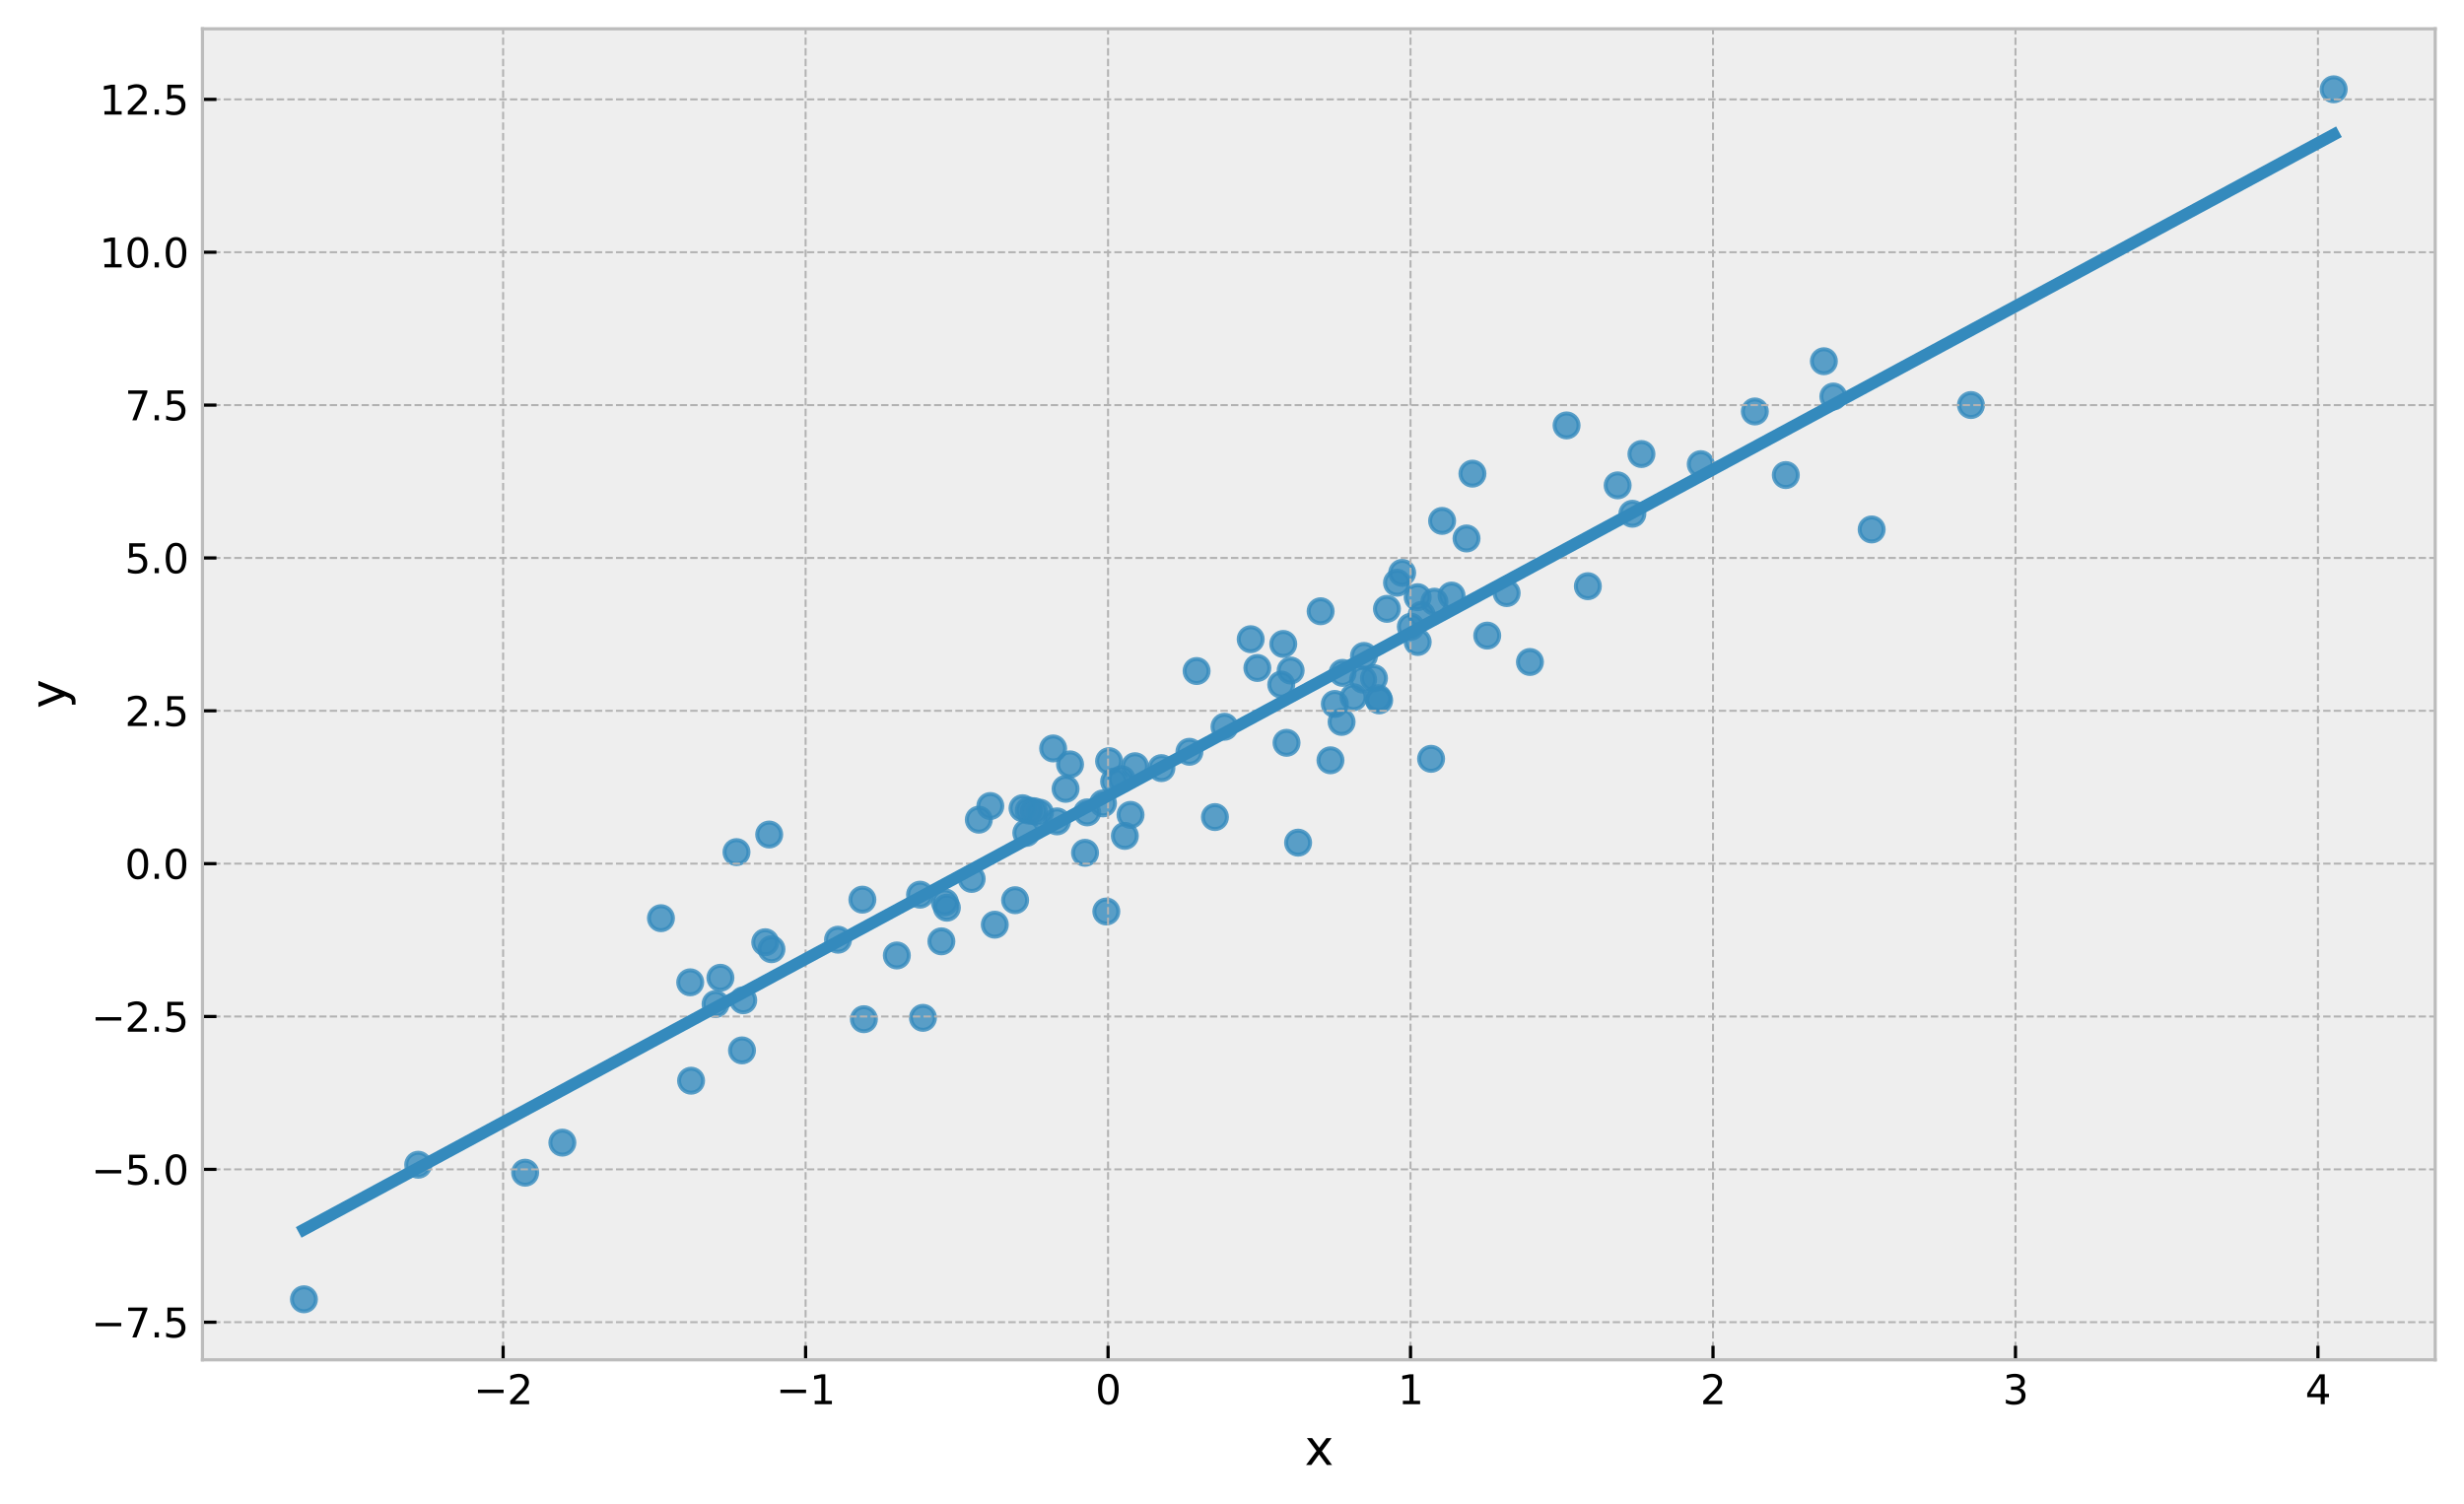 <?xml version="1.0" encoding="utf-8" standalone="no"?>
<!DOCTYPE svg PUBLIC "-//W3C//DTD SVG 1.1//EN"
  "http://www.w3.org/Graphics/SVG/1.1/DTD/svg11.dtd">
<svg xmlns:xlink="http://www.w3.org/1999/xlink" width="615.797pt" height="375.832pt" viewBox="0 0 615.797 375.832" xmlns="http://www.w3.org/2000/svg" version="1.1">
 <defs>
  <style type="text/css">*{stroke-linejoin: round; stroke-linecap: butt}</style>
 </defs>
 <g id="figure_1">
  <g id="patch_1">
   <path d="M 0 375.832 
L 615.797 375.832 
L 615.797 0 
L 0 0 
z
" style="fill: #ffffff"/>
  </g>
  <g id="axes_1">
   <g id="patch_2">
    <path d="M 50.597 339.84 
L 608.597 339.84 
L 608.597 7.2 
L 50.597 7.2 
z
" style="fill: #eeeeee"/>
   </g>
   <g id="PathCollection_1">
    <defs>
     <path id="m383004821c" d="M 0 3 
C 0.796 3 1.559 2.684 2.121 2.121 
C 2.684 1.559 3 0.796 3 0 
C 3 -0.796 2.684 -1.559 2.121 -2.121 
C 1.559 -2.684 0.796 -3 0 -3 
C -0.796 -3 -1.559 -2.684 -2.121 -2.121 
C -2.684 -1.559 -3 -0.796 -3 0 
C -3 0.796 -2.684 1.559 -2.121 2.121 
C -1.559 2.684 -0.796 3 0 3 
z
" style="stroke: #348abd; stroke-opacity: 0.8"/>
    </defs>
    <g clip-path="url(#pde4855dc28)">
     <use xlink:href="#m383004821c" x="104.519" y="291.093" style="fill: #348abd; fill-opacity: 0.8; stroke: #348abd; stroke-opacity: 0.8"/>
     <use xlink:href="#m383004821c" x="350.426" y="143.164" style="fill: #348abd; fill-opacity: 0.8; stroke: #348abd; stroke-opacity: 0.8"/>
     <use xlink:href="#m383004821c" x="344.681" y="175.049" style="fill: #348abd; fill-opacity: 0.8; stroke: #348abd; stroke-opacity: 0.8"/>
     <use xlink:href="#m383004821c" x="277.179" y="190.225" style="fill: #348abd; fill-opacity: 0.8; stroke: #348abd; stroke-opacity: 0.8"/>
     <use xlink:href="#m383004821c" x="320.706" y="160.938" style="fill: #348abd; fill-opacity: 0.8; stroke: #348abd; stroke-opacity: 0.8"/>
     <use xlink:href="#m383004821c" x="358.481" y="150.375" style="fill: #348abd; fill-opacity: 0.8; stroke: #348abd; stroke-opacity: 0.8"/>
     <use xlink:href="#m383004821c" x="178.834" y="250.921" style="fill: #348abd; fill-opacity: 0.8; stroke: #348abd; stroke-opacity: 0.8"/>
     <use xlink:href="#m383004821c" x="467.76" y="132.318" style="fill: #348abd; fill-opacity: 0.8; stroke: #348abd; stroke-opacity: 0.8"/>
     <use xlink:href="#m383004821c" x="338.271" y="174.258" style="fill: #348abd; fill-opacity: 0.8; stroke: #348abd; stroke-opacity: 0.8"/>
     <use xlink:href="#m383004821c" x="209.434" y="234.851" style="fill: #348abd; fill-opacity: 0.8; stroke: #348abd; stroke-opacity: 0.8"/>
     <use xlink:href="#m383004821c" x="425.047" y="116.001" style="fill: #348abd; fill-opacity: 0.8; stroke: #348abd; stroke-opacity: 0.8"/>
     <use xlink:href="#m383004821c" x="264.16" y="205.284" style="fill: #348abd; fill-opacity: 0.8; stroke: #348abd; stroke-opacity: 0.8"/>
     <use xlink:href="#m383004821c" x="299.051" y="167.703" style="fill: #348abd; fill-opacity: 0.8; stroke: #348abd; stroke-opacity: 0.8"/>
     <use xlink:href="#m383004821c" x="354.3" y="149.247" style="fill: #348abd; fill-opacity: 0.8; stroke: #348abd; stroke-opacity: 0.8"/>
     <use xlink:href="#m383004821c" x="396.833" y="146.502" style="fill: #348abd; fill-opacity: 0.8; stroke: #348abd; stroke-opacity: 0.8"/>
     <use xlink:href="#m383004821c" x="583.233" y="22.32" style="fill: #348abd; fill-opacity: 0.8; stroke: #348abd; stroke-opacity: 0.8"/>
     <use xlink:href="#m383004821c" x="324.419" y="210.598" style="fill: #348abd; fill-opacity: 0.8; stroke: #348abd; stroke-opacity: 0.8"/>
     <use xlink:href="#m383004821c" x="340.88" y="163.929" style="fill: #348abd; fill-opacity: 0.8; stroke: #348abd; stroke-opacity: 0.8"/>
     <use xlink:href="#m383004821c" x="303.634" y="204.205" style="fill: #348abd; fill-opacity: 0.8; stroke: #348abd; stroke-opacity: 0.8"/>
     <use xlink:href="#m383004821c" x="455.818" y="90.282" style="fill: #348abd; fill-opacity: 0.8; stroke: #348abd; stroke-opacity: 0.8"/>
     <use xlink:href="#m383004821c" x="172.497" y="245.503" style="fill: #348abd; fill-opacity: 0.8; stroke: #348abd; stroke-opacity: 0.8"/>
     <use xlink:href="#m383004821c" x="248.615" y="231.099" style="fill: #348abd; fill-opacity: 0.8; stroke: #348abd; stroke-opacity: 0.8"/>
     <use xlink:href="#m383004821c" x="340.663" y="169.855" style="fill: #348abd; fill-opacity: 0.8; stroke: #348abd; stroke-opacity: 0.8"/>
     <use xlink:href="#m383004821c" x="407.957" y="128.399" style="fill: #348abd; fill-opacity: 0.8; stroke: #348abd; stroke-opacity: 0.8"/>
     <use xlink:href="#m383004821c" x="357.654" y="189.646" style="fill: #348abd; fill-opacity: 0.8; stroke: #348abd; stroke-opacity: 0.8"/>
     <use xlink:href="#m383004821c" x="180.042" y="244.37" style="fill: #348abd; fill-opacity: 0.8; stroke: #348abd; stroke-opacity: 0.8"/>
     <use xlink:href="#m383004821c" x="355.297" y="153.664" style="fill: #348abd; fill-opacity: 0.8; stroke: #348abd; stroke-opacity: 0.8"/>
     <use xlink:href="#m383004821c" x="172.71" y="270.088" style="fill: #348abd; fill-opacity: 0.8; stroke: #348abd; stroke-opacity: 0.8"/>
     <use xlink:href="#m383004821c" x="321.529" y="185.644" style="fill: #348abd; fill-opacity: 0.8; stroke: #348abd; stroke-opacity: 0.8"/>
     <use xlink:href="#m383004821c" x="247.5" y="201.441" style="fill: #348abd; fill-opacity: 0.8; stroke: #348abd; stroke-opacity: 0.8"/>
     <use xlink:href="#m383004821c" x="271.17" y="213.134" style="fill: #348abd; fill-opacity: 0.8; stroke: #348abd; stroke-opacity: 0.8"/>
     <use xlink:href="#m383004821c" x="257.111" y="202.579" style="fill: #348abd; fill-opacity: 0.8; stroke: #348abd; stroke-opacity: 0.8"/>
     <use xlink:href="#m383004821c" x="192.805" y="237.227" style="fill: #348abd; fill-opacity: 0.8; stroke: #348abd; stroke-opacity: 0.8"/>
     <use xlink:href="#m383004821c" x="256.498" y="208.165" style="fill: #348abd; fill-opacity: 0.8; stroke: #348abd; stroke-opacity: 0.8"/>
     <use xlink:href="#m383004821c" x="224.135" y="238.791" style="fill: #348abd; fill-opacity: 0.8; stroke: #348abd; stroke-opacity: 0.8"/>
     <use xlink:href="#m383004821c" x="253.694" y="224.981" style="fill: #348abd; fill-opacity: 0.8; stroke: #348abd; stroke-opacity: 0.8"/>
     <use xlink:href="#m383004821c" x="362.767" y="148.842" style="fill: #348abd; fill-opacity: 0.8; stroke: #348abd; stroke-opacity: 0.8"/>
     <use xlink:href="#m383004821c" x="410.225" y="113.471" style="fill: #348abd; fill-opacity: 0.8; stroke: #348abd; stroke-opacity: 0.8"/>
     <use xlink:href="#m383004821c" x="320.204" y="171.102" style="fill: #348abd; fill-opacity: 0.8; stroke: #348abd; stroke-opacity: 0.8"/>
     <use xlink:href="#m383004821c" x="131.242" y="293.084" style="fill: #348abd; fill-opacity: 0.8; stroke: #348abd; stroke-opacity: 0.8"/>
     <use xlink:href="#m383004821c" x="185.44" y="262.517" style="fill: #348abd; fill-opacity: 0.8; stroke: #348abd; stroke-opacity: 0.8"/>
     <use xlink:href="#m383004821c" x="282.541" y="203.653" style="fill: #348abd; fill-opacity: 0.8; stroke: #348abd; stroke-opacity: 0.8"/>
     <use xlink:href="#m383004821c" x="343.383" y="169.497" style="fill: #348abd; fill-opacity: 0.8; stroke: #348abd; stroke-opacity: 0.8"/>
     <use xlink:href="#m383004821c" x="275.654" y="200.78" style="fill: #348abd; fill-opacity: 0.8; stroke: #348abd; stroke-opacity: 0.8"/>
     <use xlink:href="#m383004821c" x="312.569" y="159.752" style="fill: #348abd; fill-opacity: 0.8; stroke: #348abd; stroke-opacity: 0.8"/>
     <use xlink:href="#m383004821c" x="235.267" y="235.259" style="fill: #348abd; fill-opacity: 0.8; stroke: #348abd; stroke-opacity: 0.8"/>
     <use xlink:href="#m383004821c" x="371.684" y="158.851" style="fill: #348abd; fill-opacity: 0.8; stroke: #348abd; stroke-opacity: 0.8"/>
     <use xlink:href="#m383004821c" x="283.669" y="191.495" style="fill: #348abd; fill-opacity: 0.8; stroke: #348abd; stroke-opacity: 0.8"/>
     <use xlink:href="#m383004821c" x="335.523" y="168.167" style="fill: #348abd; fill-opacity: 0.8; stroke: #348abd; stroke-opacity: 0.8"/>
     <use xlink:href="#m383004821c" x="366.512" y="134.575" style="fill: #348abd; fill-opacity: 0.8; stroke: #348abd; stroke-opacity: 0.8"/>
     <use xlink:href="#m383004821c" x="354.308" y="160.45" style="fill: #348abd; fill-opacity: 0.8; stroke: #348abd; stroke-opacity: 0.8"/>
     <use xlink:href="#m383004821c" x="332.505" y="190.017" style="fill: #348abd; fill-opacity: 0.8; stroke: #348abd; stroke-opacity: 0.8"/>
     <use xlink:href="#m383004821c" x="349.137" y="145.639" style="fill: #348abd; fill-opacity: 0.8; stroke: #348abd; stroke-opacity: 0.8"/>
     <use xlink:href="#m383004821c" x="278.438" y="195.311" style="fill: #348abd; fill-opacity: 0.8; stroke: #348abd; stroke-opacity: 0.8"/>
     <use xlink:href="#m383004821c" x="446.305" y="118.728" style="fill: #348abd; fill-opacity: 0.8; stroke: #348abd; stroke-opacity: 0.8"/>
     <use xlink:href="#m383004821c" x="346.623" y="152.166" style="fill: #348abd; fill-opacity: 0.8; stroke: #348abd; stroke-opacity: 0.8"/>
     <use xlink:href="#m383004821c" x="267.423" y="191.035" style="fill: #348abd; fill-opacity: 0.8; stroke: #348abd; stroke-opacity: 0.8"/>
     <use xlink:href="#m383004821c" x="229.936" y="223.598" style="fill: #348abd; fill-opacity: 0.8; stroke: #348abd; stroke-opacity: 0.8"/>
     <use xlink:href="#m383004821c" x="382.358" y="165.442" style="fill: #348abd; fill-opacity: 0.8; stroke: #348abd; stroke-opacity: 0.8"/>
     <use xlink:href="#m383004821c" x="215.899" y="254.72" style="fill: #348abd; fill-opacity: 0.8; stroke: #348abd; stroke-opacity: 0.8"/>
     <use xlink:href="#m383004821c" x="263.197" y="187.053" style="fill: #348abd; fill-opacity: 0.8; stroke: #348abd; stroke-opacity: 0.8"/>
     <use xlink:href="#m383004821c" x="259.904" y="203.113" style="fill: #348abd; fill-opacity: 0.8; stroke: #348abd; stroke-opacity: 0.8"/>
     <use xlink:href="#m383004821c" x="280.321" y="194.729" style="fill: #348abd; fill-opacity: 0.8; stroke: #348abd; stroke-opacity: 0.8"/>
     <use xlink:href="#m383004821c" x="333.596" y="175.931" style="fill: #348abd; fill-opacity: 0.8; stroke: #348abd; stroke-opacity: 0.8"/>
     <use xlink:href="#m383004821c" x="191.248" y="235.485" style="fill: #348abd; fill-opacity: 0.8; stroke: #348abd; stroke-opacity: 0.8"/>
     <use xlink:href="#m383004821c" x="314.236" y="166.939" style="fill: #348abd; fill-opacity: 0.8; stroke: #348abd; stroke-opacity: 0.8"/>
     <use xlink:href="#m383004821c" x="215.523" y="224.843" style="fill: #348abd; fill-opacity: 0.8; stroke: #348abd; stroke-opacity: 0.8"/>
     <use xlink:href="#m383004821c" x="244.624" y="204.855" style="fill: #348abd; fill-opacity: 0.8; stroke: #348abd; stroke-opacity: 0.8"/>
     <use xlink:href="#m383004821c" x="271.707" y="203.028" style="fill: #348abd; fill-opacity: 0.8; stroke: #348abd; stroke-opacity: 0.8"/>
     <use xlink:href="#m383004821c" x="367.986" y="118.374" style="fill: #348abd; fill-opacity: 0.8; stroke: #348abd; stroke-opacity: 0.8"/>
     <use xlink:href="#m383004821c" x="290.255" y="191.972" style="fill: #348abd; fill-opacity: 0.8; stroke: #348abd; stroke-opacity: 0.8"/>
     <use xlink:href="#m383004821c" x="242.836" y="219.662" style="fill: #348abd; fill-opacity: 0.8; stroke: #348abd; stroke-opacity: 0.8"/>
     <use xlink:href="#m383004821c" x="255.549" y="201.992" style="fill: #348abd; fill-opacity: 0.8; stroke: #348abd; stroke-opacity: 0.8"/>
     <use xlink:href="#m383004821c" x="438.566" y="102.832" style="fill: #348abd; fill-opacity: 0.8; stroke: #348abd; stroke-opacity: 0.8"/>
     <use xlink:href="#m383004821c" x="185.746" y="249.984" style="fill: #348abd; fill-opacity: 0.8; stroke: #348abd; stroke-opacity: 0.8"/>
     <use xlink:href="#m383004821c" x="335.287" y="180.425" style="fill: #348abd; fill-opacity: 0.8; stroke: #348abd; stroke-opacity: 0.8"/>
     <use xlink:href="#m383004821c" x="184.063" y="212.962" style="fill: #348abd; fill-opacity: 0.8; stroke: #348abd; stroke-opacity: 0.8"/>
     <use xlink:href="#m383004821c" x="404.277" y="121.304" style="fill: #348abd; fill-opacity: 0.8; stroke: #348abd; stroke-opacity: 0.8"/>
     <use xlink:href="#m383004821c" x="376.541" y="148.226" style="fill: #348abd; fill-opacity: 0.8; stroke: #348abd; stroke-opacity: 0.8"/>
     <use xlink:href="#m383004821c" x="344.437" y="174.496" style="fill: #348abd; fill-opacity: 0.8; stroke: #348abd; stroke-opacity: 0.8"/>
     <use xlink:href="#m383004821c" x="352.588" y="156.638" style="fill: #348abd; fill-opacity: 0.8; stroke: #348abd; stroke-opacity: 0.8"/>
     <use xlink:href="#m383004821c" x="165.183" y="229.478" style="fill: #348abd; fill-opacity: 0.8; stroke: #348abd; stroke-opacity: 0.8"/>
     <use xlink:href="#m383004821c" x="281.119" y="208.909" style="fill: #348abd; fill-opacity: 0.8; stroke: #348abd; stroke-opacity: 0.8"/>
     <use xlink:href="#m383004821c" x="276.49" y="227.801" style="fill: #348abd; fill-opacity: 0.8; stroke: #348abd; stroke-opacity: 0.8"/>
     <use xlink:href="#m383004821c" x="391.516" y="106.322" style="fill: #348abd; fill-opacity: 0.8; stroke: #348abd; stroke-opacity: 0.8"/>
     <use xlink:href="#m383004821c" x="458.185" y="99.096" style="fill: #348abd; fill-opacity: 0.8; stroke: #348abd; stroke-opacity: 0.8"/>
     <use xlink:href="#m383004821c" x="492.578" y="101.226" style="fill: #348abd; fill-opacity: 0.8; stroke: #348abd; stroke-opacity: 0.8"/>
     <use xlink:href="#m383004821c" x="236.153" y="225.516" style="fill: #348abd; fill-opacity: 0.8; stroke: #348abd; stroke-opacity: 0.8"/>
     <use xlink:href="#m383004821c" x="322.557" y="167.579" style="fill: #348abd; fill-opacity: 0.8; stroke: #348abd; stroke-opacity: 0.8"/>
     <use xlink:href="#m383004821c" x="236.638" y="226.852" style="fill: #348abd; fill-opacity: 0.8; stroke: #348abd; stroke-opacity: 0.8"/>
     <use xlink:href="#m383004821c" x="297.258" y="187.886" style="fill: #348abd; fill-opacity: 0.8; stroke: #348abd; stroke-opacity: 0.8"/>
     <use xlink:href="#m383004821c" x="230.661" y="254.38" style="fill: #348abd; fill-opacity: 0.8; stroke: #348abd; stroke-opacity: 0.8"/>
     <use xlink:href="#m383004821c" x="140.542" y="285.568" style="fill: #348abd; fill-opacity: 0.8; stroke: #348abd; stroke-opacity: 0.8"/>
     <use xlink:href="#m383004821c" x="192.234" y="208.566" style="fill: #348abd; fill-opacity: 0.8; stroke: #348abd; stroke-opacity: 0.8"/>
     <use xlink:href="#m383004821c" x="266.306" y="197.151" style="fill: #348abd; fill-opacity: 0.8; stroke: #348abd; stroke-opacity: 0.8"/>
     <use xlink:href="#m383004821c" x="75.96" y="324.72" style="fill: #348abd; fill-opacity: 0.8; stroke: #348abd; stroke-opacity: 0.8"/>
     <use xlink:href="#m383004821c" x="360.405" y="130.185" style="fill: #348abd; fill-opacity: 0.8; stroke: #348abd; stroke-opacity: 0.8"/>
     <use xlink:href="#m383004821c" x="330.049" y="152.763" style="fill: #348abd; fill-opacity: 0.8; stroke: #348abd; stroke-opacity: 0.8"/>
     <use xlink:href="#m383004821c" x="306.025" y="181.632" style="fill: #348abd; fill-opacity: 0.8; stroke: #348abd; stroke-opacity: 0.8"/>
     <use xlink:href="#m383004821c" x="258.39" y="202.729" style="fill: #348abd; fill-opacity: 0.8; stroke: #348abd; stroke-opacity: 0.8"/>
    </g>
   </g>
   <g id="matplotlib.axis_1">
    <g id="xtick_1">
     <g id="line2d_1">
      <path d="M 125.739 339.84 
L 125.739 7.2 
" clip-path="url(#pde4855dc28)" style="fill: none; stroke-dasharray: 1.85,0.8; stroke-dashoffset: 0; stroke: #b2b2b2; stroke-width: 0.5"/>
     </g>
     <g id="line2d_2">
      <defs>
       <path id="m0ca3316196" d="M 0 0 
L 0 -3.5 
" style="stroke: #000000; stroke-width: 0.8"/>
      </defs>
      <g>
       <use xlink:href="#m0ca3316196" x="125.739" y="339.84" style="stroke: #000000; stroke-width: 0.8"/>
      </g>
     </g>
     <g id="text_1">
      <!-- −2 -->
      <g transform="translate(118.368 350.938) scale(0.1 -0.1)">
       <defs>
        <path id="DejaVuSans-2212" d="M 678 2272 
L 4684 2272 
L 4684 1741 
L 678 1741 
L 678 2272 
z
" transform="scale(0.016)"/>
        <path id="DejaVuSans-32" d="M 1228 531 
L 3431 531 
L 3431 0 
L 469 0 
L 469 531 
Q 828 903 1448 1529 
Q 2069 2156 2228 2338 
Q 2531 2678 2651 2914 
Q 2772 3150 2772 3378 
Q 2772 3750 2511 3984 
Q 2250 4219 1831 4219 
Q 1534 4219 1204 4116 
Q 875 4013 500 3803 
L 500 4441 
Q 881 4594 1212 4672 
Q 1544 4750 1819 4750 
Q 2544 4750 2975 4387 
Q 3406 4025 3406 3419 
Q 3406 3131 3298 2873 
Q 3191 2616 2906 2266 
Q 2828 2175 2409 1742 
Q 1991 1309 1228 531 
z
" transform="scale(0.016)"/>
       </defs>
       <use xlink:href="#DejaVuSans-2212"/>
       <use xlink:href="#DejaVuSans-32" x="83.789"/>
      </g>
     </g>
    </g>
    <g id="xtick_2">
     <g id="line2d_3">
      <path d="M 201.331 339.84 
L 201.331 7.2 
" clip-path="url(#pde4855dc28)" style="fill: none; stroke-dasharray: 1.85,0.8; stroke-dashoffset: 0; stroke: #b2b2b2; stroke-width: 0.5"/>
     </g>
     <g id="line2d_4">
      <g>
       <use xlink:href="#m0ca3316196" x="201.331" y="339.84" style="stroke: #000000; stroke-width: 0.8"/>
      </g>
     </g>
     <g id="text_2">
      <!-- −1 -->
      <g transform="translate(193.96 350.938) scale(0.1 -0.1)">
       <defs>
        <path id="DejaVuSans-31" d="M 794 531 
L 1825 531 
L 1825 4091 
L 703 3866 
L 703 4441 
L 1819 4666 
L 2450 4666 
L 2450 531 
L 3481 531 
L 3481 0 
L 794 0 
L 794 531 
z
" transform="scale(0.016)"/>
       </defs>
       <use xlink:href="#DejaVuSans-2212"/>
       <use xlink:href="#DejaVuSans-31" x="83.789"/>
      </g>
     </g>
    </g>
    <g id="xtick_3">
     <g id="line2d_5">
      <path d="M 276.924 339.84 
L 276.924 7.2 
" clip-path="url(#pde4855dc28)" style="fill: none; stroke-dasharray: 1.85,0.8; stroke-dashoffset: 0; stroke: #b2b2b2; stroke-width: 0.5"/>
     </g>
     <g id="line2d_6">
      <g>
       <use xlink:href="#m0ca3316196" x="276.924" y="339.84" style="stroke: #000000; stroke-width: 0.8"/>
      </g>
     </g>
     <g id="text_3">
      <!-- 0 -->
      <g transform="translate(273.743 350.938) scale(0.1 -0.1)">
       <defs>
        <path id="DejaVuSans-30" d="M 2034 4250 
Q 1547 4250 1301 3770 
Q 1056 3291 1056 2328 
Q 1056 1369 1301 889 
Q 1547 409 2034 409 
Q 2525 409 2770 889 
Q 3016 1369 3016 2328 
Q 3016 3291 2770 3770 
Q 2525 4250 2034 4250 
z
M 2034 4750 
Q 2819 4750 3233 4129 
Q 3647 3509 3647 2328 
Q 3647 1150 3233 529 
Q 2819 -91 2034 -91 
Q 1250 -91 836 529 
Q 422 1150 422 2328 
Q 422 3509 836 4129 
Q 1250 4750 2034 4750 
z
" transform="scale(0.016)"/>
       </defs>
       <use xlink:href="#DejaVuSans-30"/>
      </g>
     </g>
    </g>
    <g id="xtick_4">
     <g id="line2d_7">
      <path d="M 352.517 339.84 
L 352.517 7.2 
" clip-path="url(#pde4855dc28)" style="fill: none; stroke-dasharray: 1.85,0.8; stroke-dashoffset: 0; stroke: #b2b2b2; stroke-width: 0.5"/>
     </g>
     <g id="line2d_8">
      <g>
       <use xlink:href="#m0ca3316196" x="352.517" y="339.84" style="stroke: #000000; stroke-width: 0.8"/>
      </g>
     </g>
     <g id="text_4">
      <!-- 1 -->
      <g transform="translate(349.336 350.938) scale(0.1 -0.1)">
       <use xlink:href="#DejaVuSans-31"/>
      </g>
     </g>
    </g>
    <g id="xtick_5">
     <g id="line2d_9">
      <path d="M 428.11 339.84 
L 428.11 7.2 
" clip-path="url(#pde4855dc28)" style="fill: none; stroke-dasharray: 1.85,0.8; stroke-dashoffset: 0; stroke: #b2b2b2; stroke-width: 0.5"/>
     </g>
     <g id="line2d_10">
      <g>
       <use xlink:href="#m0ca3316196" x="428.11" y="339.84" style="stroke: #000000; stroke-width: 0.8"/>
      </g>
     </g>
     <g id="text_5">
      <!-- 2 -->
      <g transform="translate(424.928 350.938) scale(0.1 -0.1)">
       <use xlink:href="#DejaVuSans-32"/>
      </g>
     </g>
    </g>
    <g id="xtick_6">
     <g id="line2d_11">
      <path d="M 503.702 339.84 
L 503.702 7.2 
" clip-path="url(#pde4855dc28)" style="fill: none; stroke-dasharray: 1.85,0.8; stroke-dashoffset: 0; stroke: #b2b2b2; stroke-width: 0.5"/>
     </g>
     <g id="line2d_12">
      <g>
       <use xlink:href="#m0ca3316196" x="503.702" y="339.84" style="stroke: #000000; stroke-width: 0.8"/>
      </g>
     </g>
     <g id="text_6">
      <!-- 3 -->
      <g transform="translate(500.521 350.938) scale(0.1 -0.1)">
       <defs>
        <path id="DejaVuSans-33" d="M 2597 2516 
Q 3050 2419 3304 2112 
Q 3559 1806 3559 1356 
Q 3559 666 3084 287 
Q 2609 -91 1734 -91 
Q 1441 -91 1130 -33 
Q 819 25 488 141 
L 488 750 
Q 750 597 1062 519 
Q 1375 441 1716 441 
Q 2309 441 2620 675 
Q 2931 909 2931 1356 
Q 2931 1769 2642 2001 
Q 2353 2234 1838 2234 
L 1294 2234 
L 1294 2753 
L 1863 2753 
Q 2328 2753 2575 2939 
Q 2822 3125 2822 3475 
Q 2822 3834 2567 4026 
Q 2313 4219 1838 4219 
Q 1578 4219 1281 4162 
Q 984 4106 628 3988 
L 628 4550 
Q 988 4650 1302 4700 
Q 1616 4750 1894 4750 
Q 2613 4750 3031 4423 
Q 3450 4097 3450 3541 
Q 3450 3153 3228 2886 
Q 3006 2619 2597 2516 
z
" transform="scale(0.016)"/>
       </defs>
       <use xlink:href="#DejaVuSans-33"/>
      </g>
     </g>
    </g>
    <g id="xtick_7">
     <g id="line2d_13">
      <path d="M 579.295 339.84 
L 579.295 7.2 
" clip-path="url(#pde4855dc28)" style="fill: none; stroke-dasharray: 1.85,0.8; stroke-dashoffset: 0; stroke: #b2b2b2; stroke-width: 0.5"/>
     </g>
     <g id="line2d_14">
      <g>
       <use xlink:href="#m0ca3316196" x="579.295" y="339.84" style="stroke: #000000; stroke-width: 0.8"/>
      </g>
     </g>
     <g id="text_7">
      <!-- 4 -->
      <g transform="translate(576.114 350.938) scale(0.1 -0.1)">
       <defs>
        <path id="DejaVuSans-34" d="M 2419 4116 
L 825 1625 
L 2419 1625 
L 2419 4116 
z
M 2253 4666 
L 3047 4666 
L 3047 1625 
L 3713 1625 
L 3713 1100 
L 3047 1100 
L 3047 0 
L 2419 0 
L 2419 1100 
L 313 1100 
L 313 1709 
L 2253 4666 
z
" transform="scale(0.016)"/>
       </defs>
       <use xlink:href="#DejaVuSans-34"/>
      </g>
     </g>
    </g>
    <g id="text_8">
     <!-- x -->
     <g transform="translate(326.045 366.136) scale(0.12 -0.12)">
      <defs>
       <path id="DejaVuSans-78" d="M 3513 3500 
L 2247 1797 
L 3578 0 
L 2900 0 
L 1881 1375 
L 863 0 
L 184 0 
L 1544 1831 
L 300 3500 
L 978 3500 
L 1906 2253 
L 2834 3500 
L 3513 3500 
z
" transform="scale(0.016)"/>
      </defs>
      <use xlink:href="#DejaVuSans-78"/>
     </g>
    </g>
   </g>
   <g id="matplotlib.axis_2">
    <g id="ytick_1">
     <g id="line2d_15">
      <path d="M 50.597 330.449 
L 608.597 330.449 
" clip-path="url(#pde4855dc28)" style="fill: none; stroke-dasharray: 1.85,0.8; stroke-dashoffset: 0; stroke: #b2b2b2; stroke-width: 0.5"/>
     </g>
     <g id="line2d_16">
      <defs>
       <path id="m6836e3b0a3" d="M 0 0 
L 3.5 0 
" style="stroke: #000000; stroke-width: 0.8"/>
      </defs>
      <g>
       <use xlink:href="#m6836e3b0a3" x="50.597" y="330.449" style="stroke: #000000; stroke-width: 0.8"/>
      </g>
     </g>
     <g id="text_9">
      <!-- −7.5 -->
      <g transform="translate(22.814 334.248) scale(0.1 -0.1)">
       <defs>
        <path id="DejaVuSans-37" d="M 525 4666 
L 3525 4666 
L 3525 4397 
L 1831 0 
L 1172 0 
L 2766 4134 
L 525 4134 
L 525 4666 
z
" transform="scale(0.016)"/>
        <path id="DejaVuSans-2e" d="M 684 794 
L 1344 794 
L 1344 0 
L 684 0 
L 684 794 
z
" transform="scale(0.016)"/>
        <path id="DejaVuSans-35" d="M 691 4666 
L 3169 4666 
L 3169 4134 
L 1269 4134 
L 1269 2991 
Q 1406 3038 1543 3061 
Q 1681 3084 1819 3084 
Q 2600 3084 3056 2656 
Q 3513 2228 3513 1497 
Q 3513 744 3044 326 
Q 2575 -91 1722 -91 
Q 1428 -91 1123 -41 
Q 819 9 494 109 
L 494 744 
Q 775 591 1075 516 
Q 1375 441 1709 441 
Q 2250 441 2565 725 
Q 2881 1009 2881 1497 
Q 2881 1984 2565 2268 
Q 2250 2553 1709 2553 
Q 1456 2553 1204 2497 
Q 953 2441 691 2322 
L 691 4666 
z
" transform="scale(0.016)"/>
       </defs>
       <use xlink:href="#DejaVuSans-2212"/>
       <use xlink:href="#DejaVuSans-37" x="83.789"/>
       <use xlink:href="#DejaVuSans-2e" x="147.412"/>
       <use xlink:href="#DejaVuSans-35" x="179.199"/>
      </g>
     </g>
    </g>
    <g id="ytick_2">
     <g id="line2d_17">
      <path d="M 50.597 292.248 
L 608.597 292.248 
" clip-path="url(#pde4855dc28)" style="fill: none; stroke-dasharray: 1.85,0.8; stroke-dashoffset: 0; stroke: #b2b2b2; stroke-width: 0.5"/>
     </g>
     <g id="line2d_18">
      <g>
       <use xlink:href="#m6836e3b0a3" x="50.597" y="292.248" style="stroke: #000000; stroke-width: 0.8"/>
      </g>
     </g>
     <g id="text_10">
      <!-- −5.0 -->
      <g transform="translate(22.814 296.047) scale(0.1 -0.1)">
       <use xlink:href="#DejaVuSans-2212"/>
       <use xlink:href="#DejaVuSans-35" x="83.789"/>
       <use xlink:href="#DejaVuSans-2e" x="147.412"/>
       <use xlink:href="#DejaVuSans-30" x="179.199"/>
      </g>
     </g>
    </g>
    <g id="ytick_3">
     <g id="line2d_19">
      <path d="M 50.597 254.047 
L 608.597 254.047 
" clip-path="url(#pde4855dc28)" style="fill: none; stroke-dasharray: 1.85,0.8; stroke-dashoffset: 0; stroke: #b2b2b2; stroke-width: 0.5"/>
     </g>
     <g id="line2d_20">
      <g>
       <use xlink:href="#m6836e3b0a3" x="50.597" y="254.047" style="stroke: #000000; stroke-width: 0.8"/>
      </g>
     </g>
     <g id="text_11">
      <!-- −2.5 -->
      <g transform="translate(22.814 257.846) scale(0.1 -0.1)">
       <use xlink:href="#DejaVuSans-2212"/>
       <use xlink:href="#DejaVuSans-32" x="83.789"/>
       <use xlink:href="#DejaVuSans-2e" x="147.412"/>
       <use xlink:href="#DejaVuSans-35" x="179.199"/>
      </g>
     </g>
    </g>
    <g id="ytick_4">
     <g id="line2d_21">
      <path d="M 50.597 215.845 
L 608.597 215.845 
" clip-path="url(#pde4855dc28)" style="fill: none; stroke-dasharray: 1.85,0.8; stroke-dashoffset: 0; stroke: #b2b2b2; stroke-width: 0.5"/>
     </g>
     <g id="line2d_22">
      <g>
       <use xlink:href="#m6836e3b0a3" x="50.597" y="215.845" style="stroke: #000000; stroke-width: 0.8"/>
      </g>
     </g>
     <g id="text_12">
      <!-- 0.0 -->
      <g transform="translate(31.193 219.645) scale(0.1 -0.1)">
       <use xlink:href="#DejaVuSans-30"/>
       <use xlink:href="#DejaVuSans-2e" x="63.623"/>
       <use xlink:href="#DejaVuSans-30" x="95.41"/>
      </g>
     </g>
    </g>
    <g id="ytick_5">
     <g id="line2d_23">
      <path d="M 50.597 177.644 
L 608.597 177.644 
" clip-path="url(#pde4855dc28)" style="fill: none; stroke-dasharray: 1.85,0.8; stroke-dashoffset: 0; stroke: #b2b2b2; stroke-width: 0.5"/>
     </g>
     <g id="line2d_24">
      <g>
       <use xlink:href="#m6836e3b0a3" x="50.597" y="177.644" style="stroke: #000000; stroke-width: 0.8"/>
      </g>
     </g>
     <g id="text_13">
      <!-- 2.5 -->
      <g transform="translate(31.193 181.444) scale(0.1 -0.1)">
       <use xlink:href="#DejaVuSans-32"/>
       <use xlink:href="#DejaVuSans-2e" x="63.623"/>
       <use xlink:href="#DejaVuSans-35" x="95.41"/>
      </g>
     </g>
    </g>
    <g id="ytick_6">
     <g id="line2d_25">
      <path d="M 50.597 139.443 
L 608.597 139.443 
" clip-path="url(#pde4855dc28)" style="fill: none; stroke-dasharray: 1.85,0.8; stroke-dashoffset: 0; stroke: #b2b2b2; stroke-width: 0.5"/>
     </g>
     <g id="line2d_26">
      <g>
       <use xlink:href="#m6836e3b0a3" x="50.597" y="139.443" style="stroke: #000000; stroke-width: 0.8"/>
      </g>
     </g>
     <g id="text_14">
      <!-- 5.0 -->
      <g transform="translate(31.193 143.243) scale(0.1 -0.1)">
       <use xlink:href="#DejaVuSans-35"/>
       <use xlink:href="#DejaVuSans-2e" x="63.623"/>
       <use xlink:href="#DejaVuSans-30" x="95.41"/>
      </g>
     </g>
    </g>
    <g id="ytick_7">
     <g id="line2d_27">
      <path d="M 50.597 101.242 
L 608.597 101.242 
" clip-path="url(#pde4855dc28)" style="fill: none; stroke-dasharray: 1.85,0.8; stroke-dashoffset: 0; stroke: #b2b2b2; stroke-width: 0.5"/>
     </g>
     <g id="line2d_28">
      <g>
       <use xlink:href="#m6836e3b0a3" x="50.597" y="101.242" style="stroke: #000000; stroke-width: 0.8"/>
      </g>
     </g>
     <g id="text_15">
      <!-- 7.5 -->
      <g transform="translate(31.193 105.041) scale(0.1 -0.1)">
       <use xlink:href="#DejaVuSans-37"/>
       <use xlink:href="#DejaVuSans-2e" x="63.623"/>
       <use xlink:href="#DejaVuSans-35" x="95.41"/>
      </g>
     </g>
    </g>
    <g id="ytick_8">
     <g id="line2d_29">
      <path d="M 50.597 63.041 
L 608.597 63.041 
" clip-path="url(#pde4855dc28)" style="fill: none; stroke-dasharray: 1.85,0.8; stroke-dashoffset: 0; stroke: #b2b2b2; stroke-width: 0.5"/>
     </g>
     <g id="line2d_30">
      <g>
       <use xlink:href="#m6836e3b0a3" x="50.597" y="63.041" style="stroke: #000000; stroke-width: 0.8"/>
      </g>
     </g>
     <g id="text_16">
      <!-- 10.0 -->
      <g transform="translate(24.831 66.84) scale(0.1 -0.1)">
       <use xlink:href="#DejaVuSans-31"/>
       <use xlink:href="#DejaVuSans-30" x="63.623"/>
       <use xlink:href="#DejaVuSans-2e" x="127.246"/>
       <use xlink:href="#DejaVuSans-30" x="159.033"/>
      </g>
     </g>
    </g>
    <g id="ytick_9">
     <g id="line2d_31">
      <path d="M 50.597 24.84 
L 608.597 24.84 
" clip-path="url(#pde4855dc28)" style="fill: none; stroke-dasharray: 1.85,0.8; stroke-dashoffset: 0; stroke: #b2b2b2; stroke-width: 0.5"/>
     </g>
     <g id="line2d_32">
      <g>
       <use xlink:href="#m6836e3b0a3" x="50.597" y="24.84" style="stroke: #000000; stroke-width: 0.8"/>
      </g>
     </g>
     <g id="text_17">
      <!-- 12.5 -->
      <g transform="translate(24.831 28.639) scale(0.1 -0.1)">
       <use xlink:href="#DejaVuSans-31"/>
       <use xlink:href="#DejaVuSans-32" x="63.623"/>
       <use xlink:href="#DejaVuSans-2e" x="127.246"/>
       <use xlink:href="#DejaVuSans-35" x="159.033"/>
      </g>
     </g>
    </g>
    <g id="text_18">
     <!-- y -->
     <g transform="translate(16.318 177.071) rotate(-90) scale(0.12 -0.12)">
      <defs>
       <path id="DejaVuSans-79" d="M 2059 -325 
Q 1816 -950 1584 -1140 
Q 1353 -1331 966 -1331 
L 506 -1331 
L 506 -850 
L 844 -850 
Q 1081 -850 1212 -737 
Q 1344 -625 1503 -206 
L 1606 56 
L 191 3500 
L 800 3500 
L 1894 763 
L 2988 3500 
L 3597 3500 
L 2059 -325 
z
" transform="scale(0.016)"/>
      </defs>
      <use xlink:href="#DejaVuSans-79"/>
     </g>
    </g>
   </g>
   <g id="line2d_33">
    <path d="M 75.96 307.294 
L 81.084 304.53 
L 86.208 301.766 
L 91.332 299.002 
L 96.456 296.237 
L 101.58 293.473 
L 106.704 290.709 
L 111.828 287.945 
L 116.952 285.18 
L 122.076 282.416 
L 127.2 279.652 
L 132.324 276.888 
L 137.448 274.124 
L 142.572 271.359 
L 147.696 268.595 
L 152.82 265.831 
L 157.944 263.067 
L 163.068 260.302 
L 168.192 257.538 
L 173.316 254.774 
L 178.44 252.01 
L 183.564 249.245 
L 188.687 246.481 
L 193.811 243.717 
L 198.935 240.953 
L 204.059 238.189 
L 209.183 235.424 
L 214.307 232.66 
L 219.431 229.896 
L 224.555 227.132 
L 229.679 224.367 
L 234.803 221.603 
L 239.927 218.839 
L 245.051 216.075 
L 250.175 213.311 
L 255.299 210.546 
L 260.423 207.782 
L 265.547 205.018 
L 270.671 202.254 
L 275.795 199.489 
L 280.919 196.725 
L 286.043 193.961 
L 291.167 191.197 
L 296.291 188.432 
L 301.415 185.668 
L 306.539 182.904 
L 311.663 180.14 
L 316.787 177.376 
L 321.911 174.611 
L 327.035 171.847 
L 332.159 169.083 
L 337.283 166.319 
L 342.406 163.554 
L 347.53 160.79 
L 352.654 158.026 
L 357.778 155.262 
L 362.902 152.498 
L 368.026 149.733 
L 373.15 146.969 
L 378.274 144.205 
L 383.398 141.441 
L 388.522 138.676 
L 393.646 135.912 
L 398.77 133.148 
L 403.894 130.384 
L 409.018 127.619 
L 414.142 124.855 
L 419.266 122.091 
L 424.39 119.327 
L 429.514 116.563 
L 434.638 113.798 
L 439.762 111.034 
L 444.886 108.27 
L 450.01 105.506 
L 455.134 102.741 
L 460.258 99.977 
L 465.382 97.213 
L 470.506 94.449 
L 475.63 91.684 
L 480.754 88.92 
L 485.878 86.156 
L 491.002 83.392 
L 496.125 80.628 
L 501.249 77.863 
L 506.373 75.099 
L 511.497 72.335 
L 516.621 69.571 
L 521.745 66.806 
L 526.869 64.042 
L 531.993 61.278 
L 537.117 58.514 
L 542.241 55.75 
L 547.365 52.985 
L 552.489 50.221 
L 557.613 47.457 
L 562.737 44.693 
L 567.861 41.928 
L 572.985 39.164 
L 578.109 36.4 
L 583.233 33.636 
" clip-path="url(#pde4855dc28)" style="fill: none; stroke: #348abd; stroke-width: 3; stroke-linecap: square"/>
   </g>
   <g id="patch_3">
    <path d="M 50.597 339.84 
L 50.597 7.2 
" style="fill: none; stroke: #bcbcbc; stroke-width: 0.8; stroke-linejoin: miter; stroke-linecap: square"/>
   </g>
   <g id="patch_4">
    <path d="M 608.597 339.84 
L 608.597 7.2 
" style="fill: none; stroke: #bcbcbc; stroke-width: 0.8; stroke-linejoin: miter; stroke-linecap: square"/>
   </g>
   <g id="patch_5">
    <path d="M 50.597 339.84 
L 608.597 339.84 
" style="fill: none; stroke: #bcbcbc; stroke-width: 0.8; stroke-linejoin: miter; stroke-linecap: square"/>
   </g>
   <g id="patch_6">
    <path d="M 50.597 7.2 
L 608.597 7.2 
" style="fill: none; stroke: #bcbcbc; stroke-width: 0.8; stroke-linejoin: miter; stroke-linecap: square"/>
   </g>
  </g>
 </g>
 <defs>
  <clipPath id="pde4855dc28">
   <rect x="50.597" y="7.2" width="558" height="332.64"/>
  </clipPath>
 </defs>
</svg>
